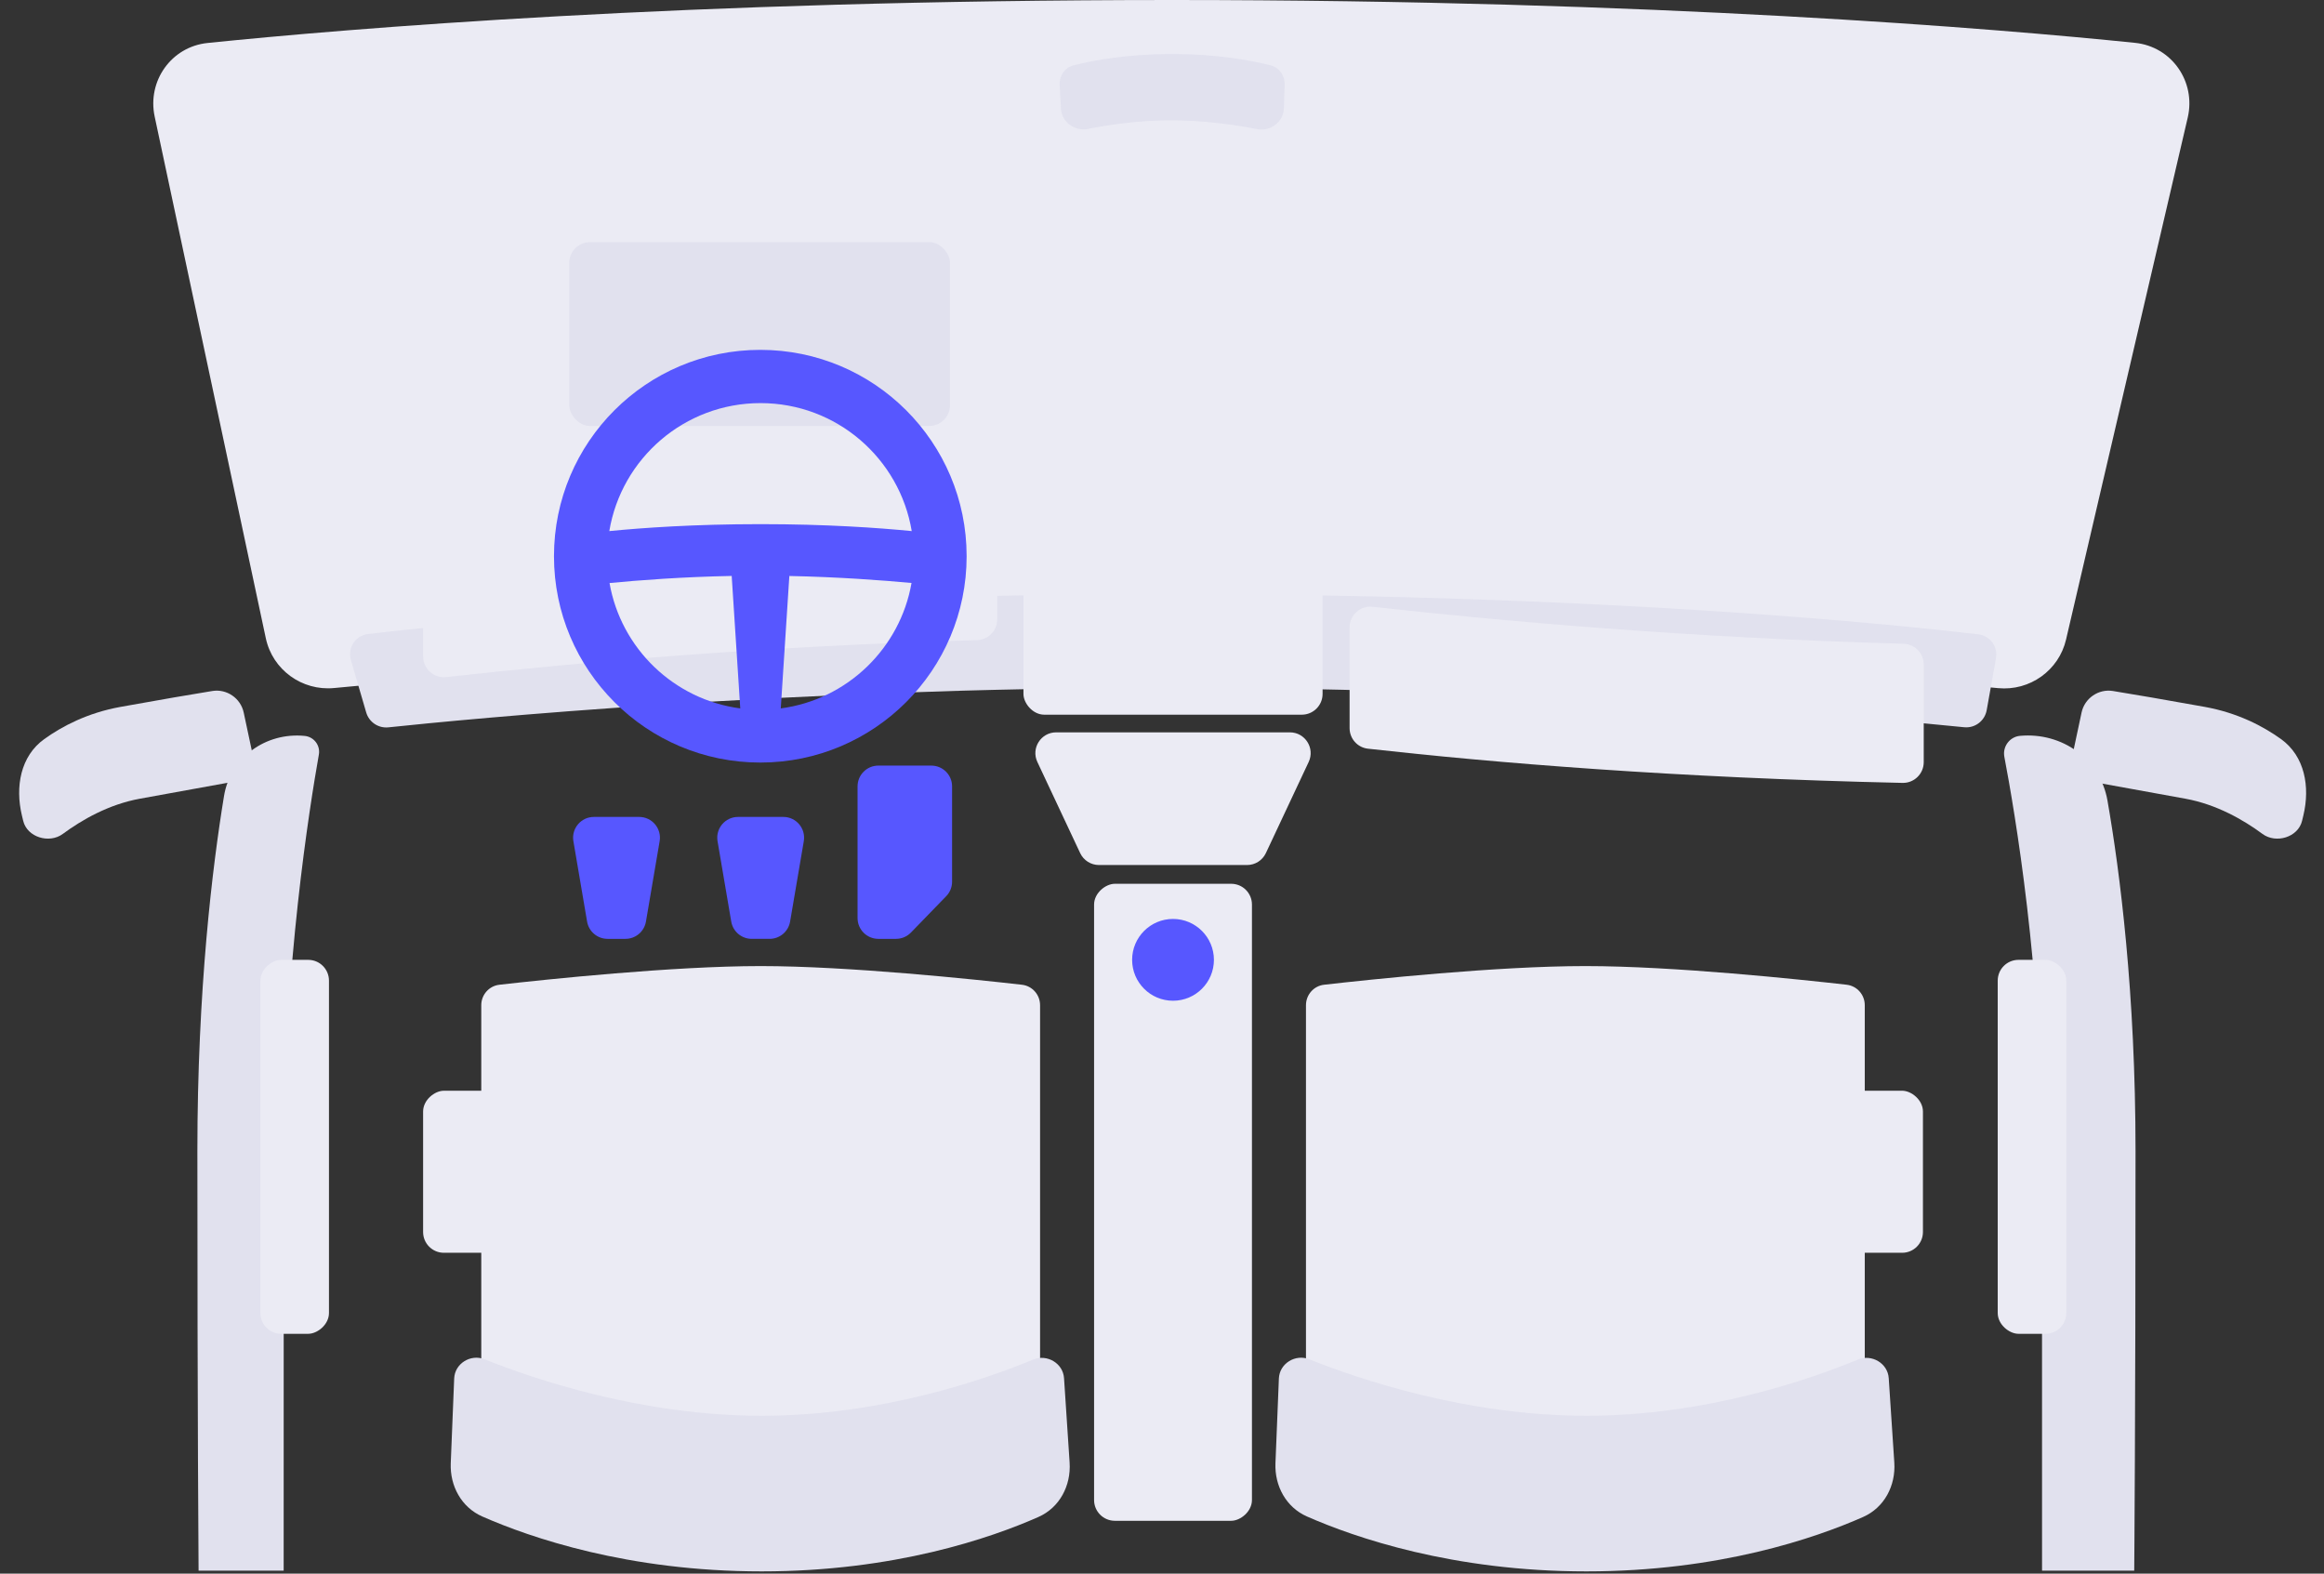 <svg width="579" height="392" viewBox="0 0 579 392" fill="none" xmlns="http://www.w3.org/2000/svg">
<rect x="0" y="0" width="579" height="392" fill="#333333" stroke="none"/>
<g clip-path="url(#clip0_484_463)">
<path d="M151.368 233.878C148.845 233.878 146.69 232.059 146.266 229.572L142.855 209.549C142.316 206.389 144.751 203.505 147.957 203.505L159.241 203.505C162.447 203.505 164.882 206.389 164.343 209.549L160.932 229.572C160.508 232.059 158.353 233.878 155.83 233.878L151.368 233.878Z" fill="#5757FF"/>
<path d="M187.282 233.877C184.76 233.877 182.604 232.058 182.18 229.571L178.769 209.548C178.23 206.388 180.665 203.504 183.871 203.504L195.155 203.504C198.361 203.504 200.796 206.388 200.257 209.548L196.846 229.571C196.422 232.058 194.267 233.877 191.744 233.877L187.282 233.877Z" fill="#5757FF"/>
<path d="M232.026 190.718C234.885 190.718 237.202 193.035 237.202 195.893L237.202 219.643C237.202 220.989 236.678 222.281 235.741 223.247L226.952 232.306C225.977 233.311 224.637 233.878 223.238 233.878L218.828 233.878C215.97 233.878 213.653 231.561 213.653 228.702L213.653 195.893C213.653 193.035 215.97 190.718 218.828 190.718L232.026 190.718Z" fill="#5757FF"/>
<path d="M258.447 189.811C256.835 186.378 259.34 182.435 263.132 182.435H321.36C325.152 182.435 327.656 186.378 326.044 189.811L315.38 212.511C314.527 214.327 312.702 215.486 310.696 215.486H273.796C271.79 215.486 269.964 214.327 269.111 212.511L258.447 189.811Z" fill="#EBEBF4"/>
<path d="M83.229 171.396C75.236 172.164 67.899 166.847 66.225 158.993L38.534 29.04C36.644 20.171 42.688 11.634 51.709 10.708C85.832 7.205 170.742 0 291.987 0C412.834 0 497.584 7.158 531.927 10.674C541.066 11.609 547.138 20.341 545.052 29.288L514.737 159.315C512.94 167.025 505.682 172.181 497.802 171.422C468.512 168.604 394.146 162.623 290.38 162.623C186.933 162.623 112.705 168.567 83.229 171.396Z" fill="#EBEBF4"/>
<path d="M271.075 32.118C267.796 32.78 264.518 30.43 264.329 27.09L263.997 21.184C263.868 18.91 265.249 16.838 267.456 16.275C271.98 15.121 280.497 13.456 291.987 13.456C303.547 13.456 312.098 15.142 316.6 16.296C318.766 16.852 320.141 18.866 320.064 21.101L319.858 27.039C319.742 30.396 316.492 32.811 313.195 32.164C308.014 31.148 300.229 29.979 291.811 29.979C283.519 29.979 276.06 31.113 271.075 32.118Z" fill="#E1E1EE"/>
<rect x="141.825" y="60.316" width="94.859" height="45.797" rx="5.175" fill="#E1E1EE"/>
<path d="M96.771 181.189C94.264 181.453 91.94 179.889 91.233 177.47L87.427 164.447C86.541 161.415 88.528 158.321 91.665 157.947C111.967 155.523 183.531 148.018 291.342 148.018C400.374 148.018 473.26 155.694 492.899 158.027C495.822 158.374 497.796 161.107 497.277 164.004L494.966 176.897C494.486 179.577 492.056 181.435 489.347 181.161C468.965 179.098 385.857 171.319 291.342 171.319C196.395 171.319 115.908 179.169 96.771 181.189Z" fill="#E1E1EE"/>
<path fill-rule="evenodd" clip-rule="evenodd" d="M111.175 168.67C108.1 169.012 105.412 166.609 105.412 163.516V138.449C105.412 135.822 107.369 133.611 109.98 133.319C141.194 129.824 186.401 126.054 243.175 124.799C246.072 124.735 248.453 127.069 248.453 129.966V154.276C248.453 157.086 246.209 159.381 243.401 159.459C189.83 160.939 142.961 165.128 111.175 168.67Z" fill="#EBEBF4"/>
<path fill-rule="evenodd" clip-rule="evenodd" d="M342 151.156C338.925 150.813 336.237 153.216 336.237 156.309V181.376C336.237 184.004 338.194 186.214 340.805 186.506C372.019 190.001 417.226 193.771 474.001 195.026C476.897 195.09 479.278 192.757 479.278 189.86V165.549C479.278 162.74 477.035 160.444 474.226 160.366C420.655 158.886 373.786 154.697 342 151.156Z" fill="#EBEBF4"/>
<path fill-rule="evenodd" clip-rule="evenodd" d="M240.825 138.556C240.825 166.945 217.811 189.96 189.421 189.96C161.032 189.96 138.018 166.945 138.018 138.556C138.018 110.167 161.032 87.152 189.421 87.152C217.811 87.152 240.825 110.167 240.825 138.556ZM184.43 176.471L182.294 143.472C169.878 143.712 159.027 144.548 151.858 145.241C154.712 161.544 167.905 174.29 184.43 176.471ZM151.803 132.301C154.81 114.21 170.532 100.418 189.476 100.418C208.419 100.418 224.141 114.21 227.149 132.301C218.849 131.479 205.949 130.57 189.476 130.57C173.003 130.57 160.102 131.479 151.803 132.301ZM227.097 145.224C224.249 161.535 211.052 174.289 194.522 176.471L196.657 143.483C208.846 143.735 219.748 144.546 227.097 145.224Z" fill="#5757FF"/>
<rect x="254.982" y="143.36" width="74.526" height="34.675" rx="5.175" fill="#EBEBF4"/>
<rect x="272.579" y="378.844" width="158.685" height="39.333" rx="5.175" transform="rotate(-90 272.579 378.844)" fill="#EBEBF4"/>
<path d="M70.673 391.264L49.474 391.264C49.474 391.264 49.175 352.125 49.175 286.789C49.175 246.421 52.937 215.804 55.811 198.298C57.39 188.684 66.22 182.367 75.916 183.324C78.225 183.552 79.848 185.698 79.441 187.982C77.157 200.812 70.684 241.188 70.684 286.789C70.684 342.16 70.673 391.264 70.673 391.264Z" fill="#E1E1EE"/>
<rect x="64.881" y="332.265" width="93.158" height="17.079" rx="5.175" transform="rotate(-90 64.881 332.265)" fill="#EBEBF4"/>
<path d="M508.755 391.264L531.721 391.264C531.721 391.264 532.045 352.125 532.045 286.789C532.045 247.278 528.141 217.108 525.055 199.43C523.249 189.082 513.729 182.354 503.268 183.306C500.684 183.542 498.876 185.988 499.363 188.536C501.926 201.941 508.743 241.825 508.743 286.789C508.743 342.16 508.755 391.264 508.755 391.264Z" fill="#E1E1EE"/>
<rect width="93.158" height="17.079" rx="5.175" transform="matrix(4.37114e-08 -1 -1 -4.37114e-08 514.79 332.265)" fill="#EBEBF4"/>
<rect x="105.412" y="312.08" width="40.368" height="22.772" rx="5.175" transform="rotate(-90 105.412 312.08)" fill="#EBEBF4"/>
<rect width="40.368" height="22.772" rx="5.175" transform="matrix(4.37114e-08 -1 -1 -4.37114e-08 479.08 312.08)" fill="#EBEBF4"/>
<path d="M125.079 378.844C122.22 378.844 119.903 376.527 119.903 373.668L119.903 250.416C119.903 247.801 121.835 245.601 124.434 245.307C136.075 243.989 167.648 240.659 189.513 240.659C211.378 240.659 242.952 243.989 254.592 245.307C257.191 245.601 259.123 247.801 259.123 250.416L259.123 373.668C259.123 376.527 256.806 378.844 253.947 378.844L125.079 378.844Z" fill="#EBEBF4"/>
<path d="M459.413 378.844C462.271 378.844 464.588 376.527 464.588 373.668L464.588 250.413C464.588 247.799 462.659 245.6 460.061 245.305C448.456 243.986 417.012 240.659 394.979 240.659C372.945 240.659 341.501 243.986 329.896 245.305C327.298 245.6 325.369 247.799 325.369 250.413L325.369 373.668C325.369 376.527 327.686 378.844 330.544 378.844L459.413 378.844Z" fill="#EBEBF4"/>
<path d="M257.426 338.678C260.859 337.26 264.847 339.601 265.092 343.307L266.481 364.328C266.861 370.084 264 375.552 258.725 377.886C246.855 383.137 222.843 391.447 189.756 391.447C156.424 391.447 132.071 383.013 120.152 377.77C114.964 375.488 112.071 370.169 112.3 364.506L113.156 343.392C113.307 339.661 117.263 337.224 120.73 338.612C133.119 343.572 159.927 352.68 189.756 352.68C219.452 352.68 245.387 343.653 257.426 338.678Z" fill="#E1E1EE"/>
<path d="M462.891 338.678C466.324 337.26 470.312 339.601 470.557 343.307L471.946 364.328C472.326 370.084 469.464 375.552 464.19 377.886C452.32 383.137 428.308 391.447 395.221 391.447C361.888 391.447 337.536 383.013 325.617 377.77C320.429 375.488 317.535 370.169 317.765 364.506L318.62 343.392C318.772 339.661 322.728 337.224 326.194 338.612C338.583 343.572 365.392 352.68 395.221 352.68C424.916 352.68 450.852 343.653 462.891 338.678Z" fill="#E1E1EE"/>
<circle cx="292.246" cy="239.106" r="10.189" fill="#5757FF"/>
<path d="M57.55 194.844C61.204 194.18 63.531 190.7 62.756 187.068L60.716 177.499C59.957 173.939 56.496 171.547 52.902 172.135C47.853 172.96 40.014 174.282 29.998 176.097C21.803 177.582 15.488 180.904 11.012 184.122C5.114 188.362 3.742 195.998 5.461 203.152L5.78 204.479C6.768 208.589 12.284 210.221 15.641 207.742C20.384 204.239 27.084 200.372 34.873 198.961C43.759 197.351 52.069 195.841 57.55 194.844Z" fill="#E1E1EE"/>
<path d="M521.767 194.844C518.113 194.18 515.786 190.7 516.56 187.068L518.601 177.499C519.36 173.939 522.821 171.547 526.415 172.135C531.463 172.96 539.303 174.282 549.319 176.097C557.514 177.582 563.829 180.904 568.305 184.122C574.203 188.362 575.575 195.998 573.855 203.152L573.536 204.479C572.548 208.589 567.033 210.221 563.676 207.742C558.933 204.239 552.233 200.372 544.444 198.961C535.558 197.351 527.248 195.841 521.767 194.844Z" fill="#E1E1EE"/>
</g>
<defs>
<clipPath id="clip0_484_463">
<rect width="578.264" height="392" fill="white" transform="translate(0.526)"/>
</clipPath>
</defs>
</svg>
